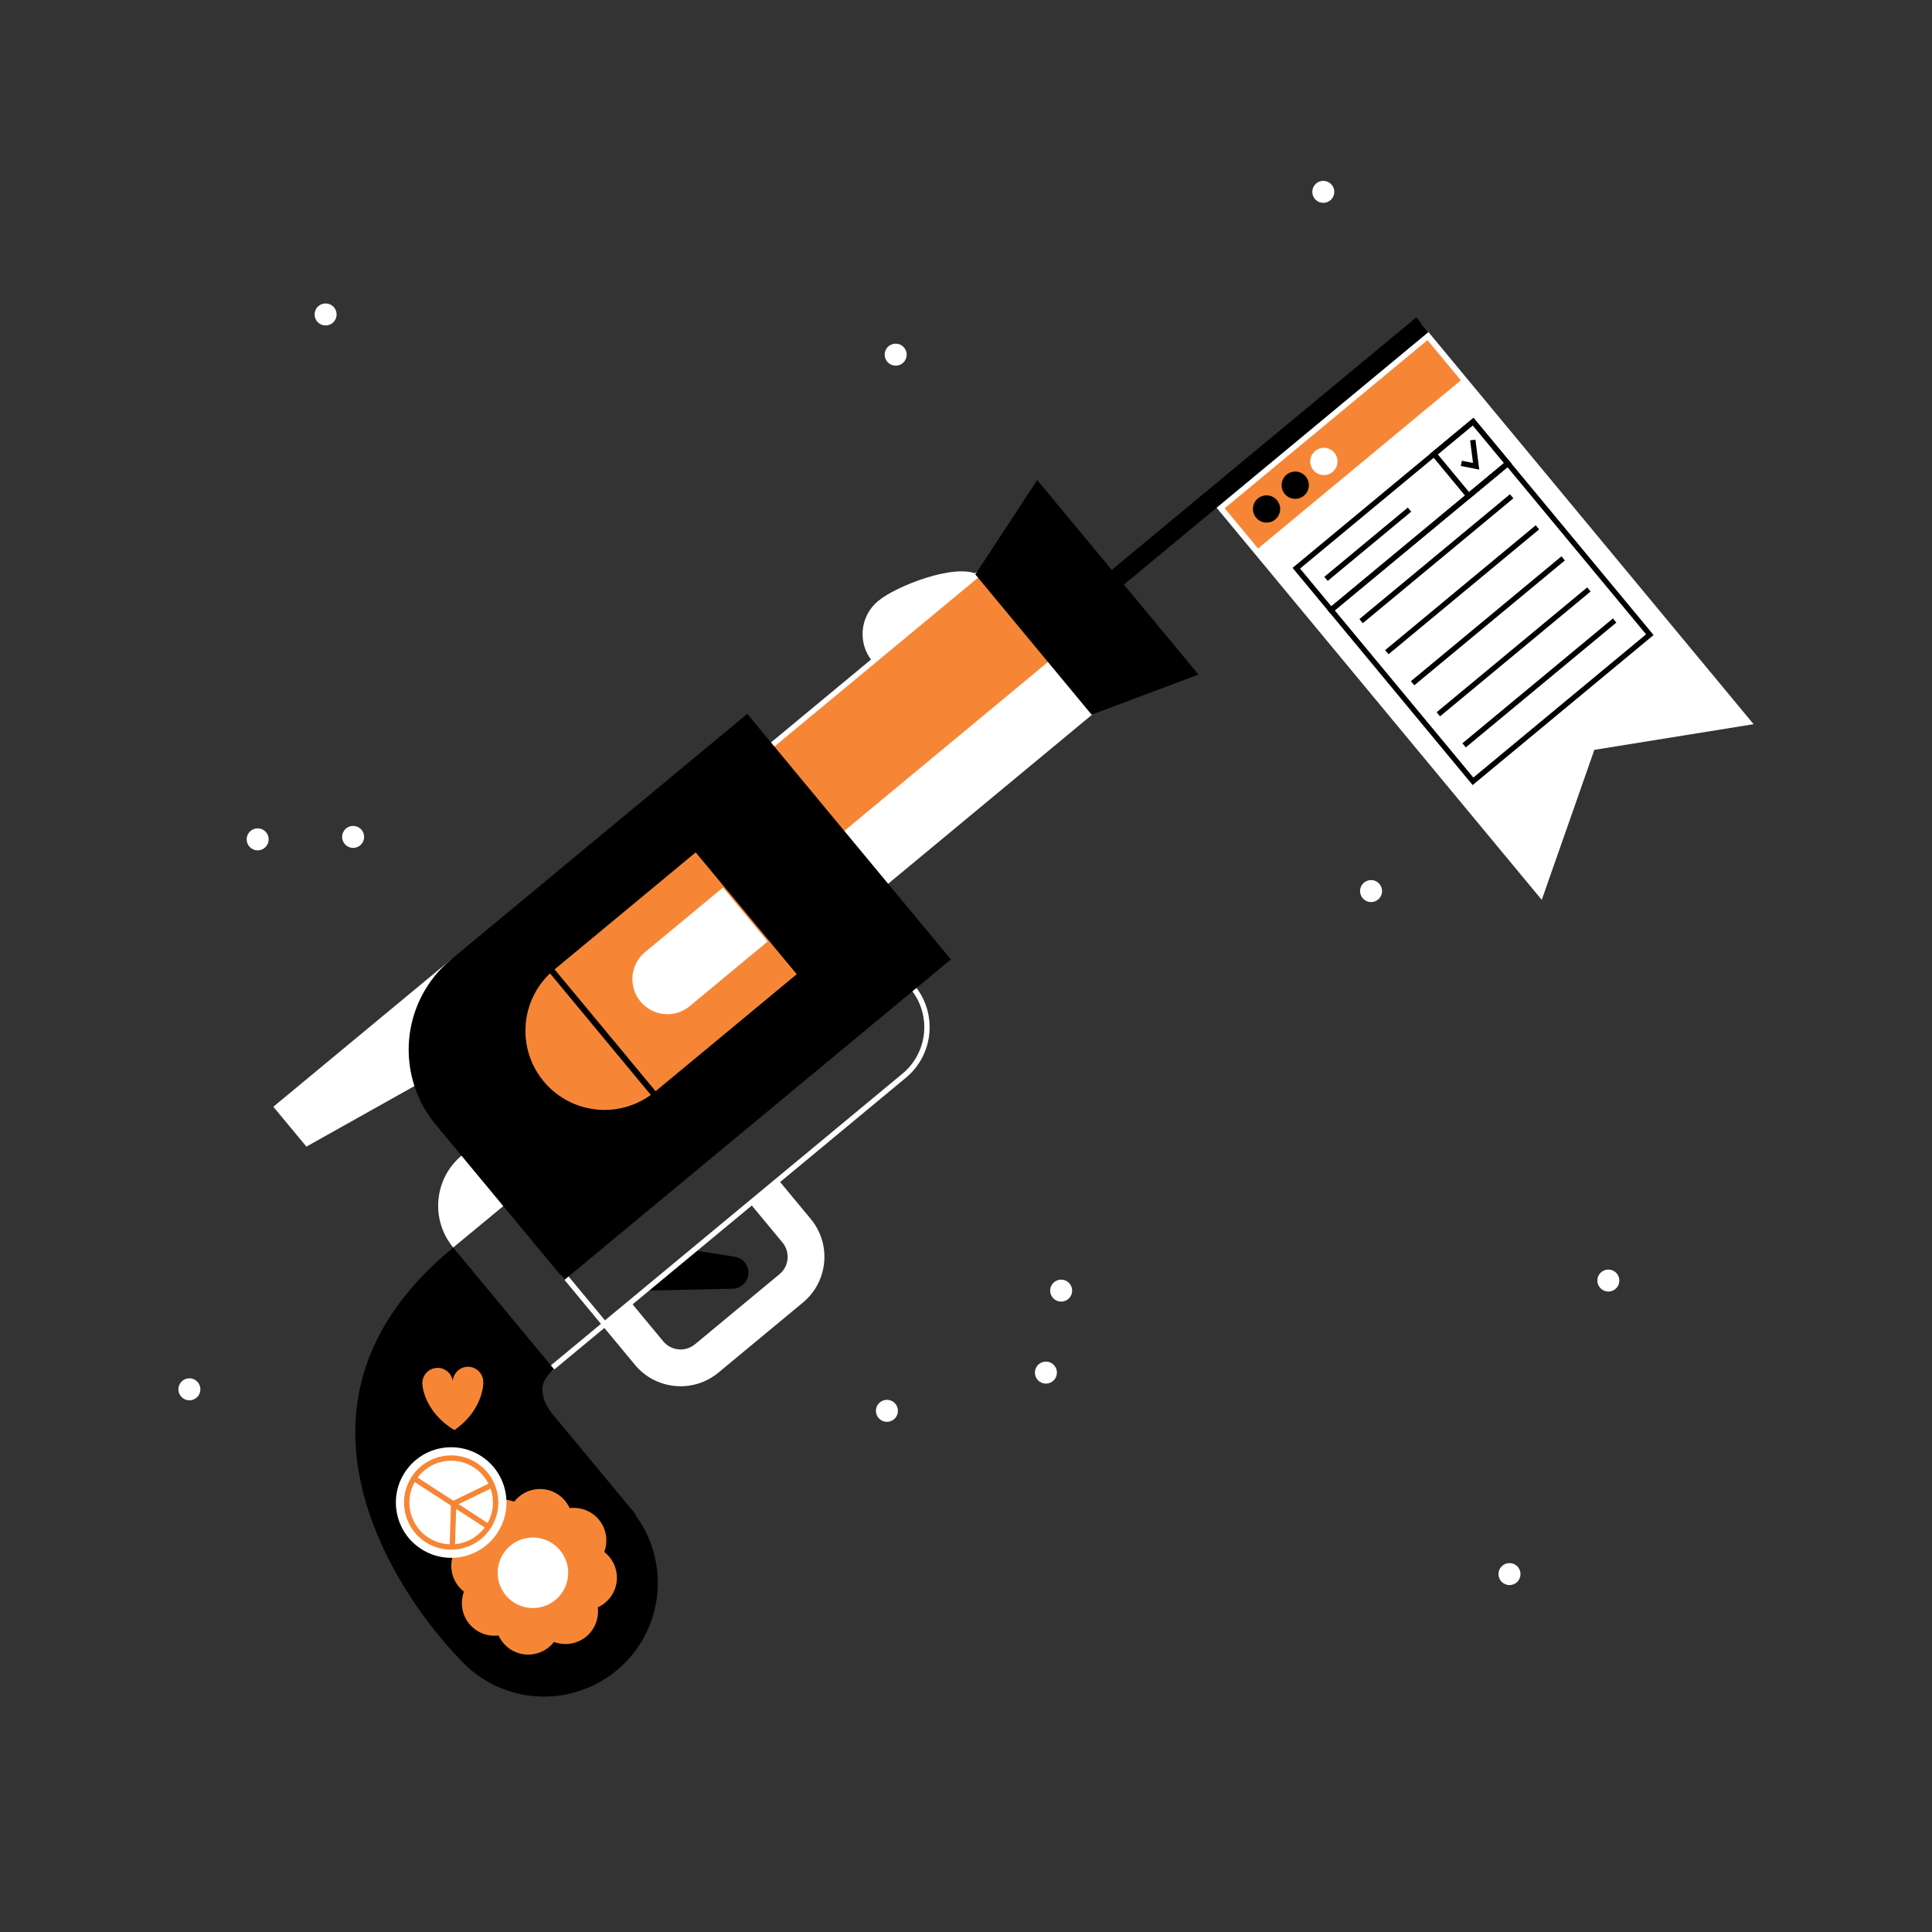 <svg xmlns="http://www.w3.org/2000/svg" width="1080" height="1080"><rect width="100%" height="100%" fill="#333333" stroke="none"/><path fill="#F68635" d="M587.69 370.462L471.7 466.637l-40.893-49.318 115.989-96.175z"/><path d="M388.535 698.989c7.292 1.169 11.72 1.881 22.284 3.579 4.896.785 8.228 5.392 7.442 10.285-.7 4.35-4.413 7.457-8.667 7.547l-.001.004c-17.948.397-18.396.409-44.423.983l.002-.009a13.038 13.038 0 01-2.354-.155c-.298-.045-.589-.117-.877-.186l26.594-22.048z"/><path fill="#F68635" d="M339.404 739.045l-32.39 26.86"/><path fill="#FFF" d="M338.49 737.925l1.905 2.297-32.393 26.86-1.904-2.298z"/><circle fill="#F68635" cx="297.905" cy="879.206" r="50.171"/><path d="M297.938 930.869h-.003c-15.445 0-29.952-6.812-39.8-18.688-18.184-21.93-15.137-54.563 6.792-72.746a51.732 51.732 0 0132.949-11.896c15.444 0 29.95 6.812 39.799 18.691 18.183 21.928 15.136 54.562-6.793 72.745a51.717 51.717 0 01-32.944 11.894zm-.062-100.346a48.739 48.739 0 00-31.045 11.209c-20.662 17.132-23.532 47.881-6.399 68.545 9.279 11.189 22.949 17.607 37.504 17.608a48.734 48.734 0 0031.042-11.207c20.661-17.134 23.533-47.882 6.4-68.544-9.279-11.192-22.948-17.611-37.502-17.611z"/><path fill="#FFF" d="M258.16 645.883c-15.544 12.888-17.694 35.937-4.807 51.48l28.221-23.34-23.414-28.14z"/><path fill="#F68635" d="M546.685 321.004l-116.003 96.189"/><path fill="#FFF" d="M545.768 319.86l1.905 2.297-116.005 96.189-1.905-2.297zM337.784 742.278l-24.324-29.336 196.838-163.213.952 1.148c12.887 15.543 10.726 38.673-4.816 51.56l-168.65 139.841zm-20.123-28.943l20.516 24.742L504.53 600.14c13.891-11.518 16.144-31.943 5.351-46.188l-192.22 159.383z"/><path fill="#FFF" d="M401.594 767.308l47.291-39.214c14.064-11.66 16.018-32.586 4.359-46.648l-17.826-21.498-15.83 13.126 17.825 21.498c4.424 5.333 3.682 13.272-1.651 17.694l-47.291 39.213c-5.336 4.423-13.275 3.683-17.696-1.65l-17.826-21.498-15.829 13.126 17.825 21.496c11.659 14.063 32.585 16.017 46.649 4.355zM546.399 321.08c-12.695-6.294-45.353 6.455-55.548 14.908-10.193 8.452-11.604 23.57-3.15 33.766l58.698-48.674zM861.85 503.025l29.404-83.856 89.024-14.342-185.704-223.958-118.427 98.198z"/><g fill="#FFF"><path d="M610.287 397.715L494.298 493.89 471.7 466.636l115.989-96.175z"/><path d="M494.109 495.993l-24.503-29.551 118.284-98.079 24.503 29.551-118.284 98.079zm-20.301-29.158l20.694 24.957 113.69-94.271-20.694-24.957-113.69 94.271z"/></g><path d="M610.687 397.728l56.801-21.303-87.529-105.562-32.887 50.145z"/><path d="M610.216 399.498l-64.996-78.386 34.599-52.755 90.156 108.729-59.759 22.412zm-61.291-78.593l62.232 75.053 53.845-20.194L580.1 273.37l-31.175 47.535z"/><g fill="#FFF"><path d="M253.137 537.478c-20.321 16.853-27.573 43.605-20.573 67.419l-60.925 34.166-16.741-20.189 98.239-81.396z"/><path d="M171.284 640.972l-18.488-22.295 99.389-82.348 1.904 2.298-.005.004a62.547 62.547 0 00-20.089 65.845l.335 1.141-63.046 35.355zm-14.285-21.903l14.994 18.084 58.813-32.982a65.535 65.535 0 018.222-53.066l-82.029 67.964z"/></g><path d="M232.563 604.896c-7-23.813.252-50.566 20.573-67.419l31.293-25.947 133.105-110.369 111.922 134.981-213.717 177.212-71.026-85.659a63.864 63.864 0 01-12.15-22.799z"/><path d="M315.543 715.454l-71.979-86.808c-5.73-6.91-9.913-14.76-12.433-23.329a65.532 65.532 0 0121.053-68.988l165.547-137.268 113.826 137.278-216.014 179.115zm101.796-312.192l-163.25 135.364a62.551 62.551 0 00-20.094 65.85c2.404 8.179 6.396 15.67 11.866 22.267l70.074 84.511 211.421-175.307-110.017-132.685zM798.515 185.626L626.147 328.549l-6.805-8.207L791.71 177.419z"/><path fill="#F68635" d="M337.972 621.936c-13.67-.001-26.51-6.029-35.228-16.541-15.774-19.028-13.496-47.157 4.881-63.419l58.345 70.364a45.797 45.797 0 01-27.998 9.596z"/><path d="M307.477 544.135l56.344 67.949a44.294 44.294 0 01-25.849 8.359c-13.225 0-25.646-5.832-34.079-16.001-14.928-18.005-13.141-44.439 3.584-60.307m.329-4.279c-20.077 16.646-22.854 46.413-6.21 66.49 9.339 11.261 22.807 17.08 36.376 17.08 10.619 0 21.3-3.563 30.114-10.872l-60.28-72.698z"/><path fill="#F68635" d="M447.472 544.785l-81.186 67.318L307.91 541.7l81.186-67.318z"/><path d="M388.906 476.485l56.471 68.104-78.887 65.412-56.473-68.104 78.889-65.412m.393-4.201l-83.482 69.221 60.281 72.698 83.48-69.221-60.279-72.698z"/><g><path fill="#FFF" d="M373.108 565.426a18.058 18.058 0 01-13.942-6.546c-6.138-7.402-5.42-18.309 1.636-24.829l.397-.368 42.738-35.438 23.103 27.864-42.874 35.552-.295.21a17.941 17.941 0 01-10.763 3.555z"/><path fill="#FFF" d="M403.741 500.347l21.198 25.566-41.589 34.486-.368.273a16.452 16.452 0 01-9.874 3.261 16.571 16.571 0 01-12.794-6.006c-5.632-6.792-4.973-16.799 1.5-22.781l.302-.285 41.625-34.514m.393-4.202l-44.364 36.786.02.024c-7.591 7.016-8.447 18.826-1.771 26.877 3.875 4.672 9.461 7.086 15.091 7.086 4.072 0 8.167-1.264 11.651-3.849l.019.022 44.362-36.786-25.008-30.16z"/></g><g><path d="M288.125 882.271c.412-1.312.699-2.677.832-4.097.102-1.097.091-2.176.014-3.235a19.646 19.646 0 003.482-2.308 20.154 20.154 0 002.302-2.278c1.306.409 2.675.696 4.093.828a19.81 19.81 0 003.239.016 19.86 19.86 0 002.307 3.482c.704.848 1.474 1.6 2.281 2.299a19.711 19.711 0 00-.832 4.095c-.104 1.095-.089 2.173-.016 3.238a19.548 19.548 0 00-3.481 2.308c-.851.703-1.601 1.475-2.3 2.278a19.982 19.982 0 00-4.096-.831c-1.097-.103-2.174-.087-3.239-.013a19.521 19.521 0 00-2.309-3.484 19.396 19.396 0 00-2.277-2.298z"/><path d="M300.531 890.611l-.931-.291a18.58 18.58 0 00-3.789-.77 19.062 19.062 0 00-2.997-.01l-.976.068-.451-.868a18.143 18.143 0 00-2.133-3.219 17.87 17.87 0 00-2.107-2.124l-.739-.642.294-.934c.393-1.249.651-2.524.77-3.788.086-.93.09-1.908.011-2.988l-.071-.979.87-.453a18.351 18.351 0 003.22-2.133 18.717 18.717 0 002.13-2.11l.64-.734.931.291a18.47 18.47 0 003.784.767c.946.089 1.993.082 2.998.013l.974-.068.452.866a18.58 18.58 0 002.134 3.222c.59.71 1.28 1.405 2.108 2.122l.74.641-.294.935a18.356 18.356 0 00-.77 3.785c-.087.911-.091 1.862-.013 2.998l.067.975-.867.451a18.23 18.23 0 00-3.217 2.132c-.71.587-1.385 1.257-2.127 2.11l-.641.735zm-6.199-4.11c.613 0 1.188.025 1.757.079 1.155.108 2.32.317 3.475.624a19.627 19.627 0 011.832-1.736 21.178 21.178 0 012.894-2.015 19.81 19.81 0 01.068-2.522 20.98 20.98 0 01.624-3.47 19.708 19.708 0 01-1.735-1.829 21.349 21.349 0 01-2.015-2.897 20.35 20.35 0 01-2.522-.068 21.152 21.152 0 01-3.473-.621 20.3 20.3 0 01-1.83 1.733 21.125 21.125 0 01-2.896 2.016c.029.879.007 1.71-.068 2.518a21.09 21.09 0 01-.624 3.476 19.51 19.51 0 011.733 1.83 20.953 20.953 0 012.016 2.896c.254-.009.508-.014.764-.014z"/><g><path d="M256.941 925.191l.011-.008c22.008 25.722 60.655 29.116 86.808 7.434 25.868-21.449 29.883-59.458 9.444-85.82l.251-.202-44.962-54.223s-14.689-15.514-.772-27.054l-54.551-65.79c-121.568 100.804 3.771 225.663 3.771 225.663zm4.292-16.432c-4.432-5.347-5.55-12.332-3.614-18.498-4.641-4.022-7.352-10.137-6.737-16.725.646-6.91 4.798-12.641 10.523-15.633-.438-6.128 1.971-12.37 7.062-16.59 5.344-4.432 12.33-5.547 18.496-3.614 4.025-4.643 10.139-7.354 16.722-6.739 6.913.647 12.646 4.794 15.634 10.524 6.13-.438 12.371 1.972 16.589 7.062 4.434 5.345 5.553 12.329 3.614 18.495 4.645 4.022 7.355 10.138 6.738 16.723-.645 6.913-4.793 12.643-10.521 15.634.436 6.129-1.971 12.369-7.062 16.589-5.346 4.432-12.33 5.552-18.498 3.614-4.023 4.644-10.137 7.354-16.722 6.738-6.913-.646-12.646-4.794-15.635-10.521-6.125.437-12.369-1.971-16.589-7.059z"/><path d="M304.172 948.4c-18.56 0-36.12-8.047-48.212-22.083l-.071-.069c-.151-.15-15.272-15.319-29.777-38.889-13.411-21.795-29.049-55.461-27.378-92.081 1.654-36.241 19.648-68.842 53.484-96.898l1.148-.952 56.455 68.087-1.148.952c-3.375 2.799-5.201 6.084-5.427 9.763-.479 7.799 6.264 15.046 6.331 15.118l45.992 55.46-.302.243c9.521 12.872 13.8 28.672 12.062 44.66-1.795 16.514-9.827 31.449-22.618 42.055-11.382 9.437-25.779 14.634-40.539 14.634zm-46.993-25.226l.907 1.04c11.529 13.475 28.327 21.202 46.086 21.202 14.066 0 27.787-4.953 38.636-13.947 12.19-10.107 19.846-24.342 21.556-40.08 1.707-15.702-2.675-31.214-12.338-43.678l-.897-1.157.213-.172-43.996-53.058c-.249-.259-7.627-8.161-7.078-17.261.247-4.104 2.057-7.766 5.384-10.905l-52.673-63.525c-32.422 27.279-49.668 58.826-51.263 93.781-2.923 64.057 48.013 120.048 55.397 127.809l.066-.049zm38.13 4.744c-.659 0-1.329-.031-1.989-.093a21.116 21.116 0 01-16.354-10.471 21.107 21.107 0 01-16.881-7.644c-4.398-5.306-5.921-12.332-4.157-18.971-4.703-4.467-7.134-10.878-6.531-17.343.641-6.857 4.531-12.901 10.474-16.352-.167-6.486 2.646-12.738 7.645-16.881a21.183 21.183 0 0113.498-4.868c1.85 0 3.686.238 5.471.711 4.461-4.701 10.873-7.134 17.34-6.533a21.115 21.115 0 0116.353 10.475c6.52-.154 12.731 2.639 16.88 7.646a21.107 21.107 0 014.158 18.968c4.706 4.467 7.137 10.878 6.531 17.342-.64 6.859-4.53 12.904-10.471 16.352.165 6.487-2.649 12.739-7.645 16.88a21.199 21.199 0 01-18.971 4.157c-4.005 4.222-9.546 6.625-15.351 6.625zm-16.616-13.656l.452.867c2.879 5.514 8.28 9.149 14.451 9.726a18.261 18.261 0 0015.455-6.229l.642-.74.934.293a18.205 18.205 0 0017.099-3.339c4.503-3.732 6.942-9.466 6.525-15.335l-.069-.976.867-.452c5.515-2.88 9.15-8.282 9.726-14.45.546-5.827-1.783-11.604-6.229-15.456l-.74-.642.294-.934c1.865-5.935.617-12.325-3.34-17.096a18.205 18.205 0 00-15.334-6.526l-.977.069-.453-.868c-2.875-5.514-8.276-9.15-14.449-9.729-5.841-.544-11.604 1.789-15.456 6.231l-.641.738-.933-.292a18.348 18.348 0 00-5.504-.843 18.199 18.199 0 00-11.594 4.182c-4.505 3.734-6.944 9.467-6.525 15.335l.069.976-.866.453c-5.517 2.883-9.153 8.284-9.729 14.449-.543 5.828 1.785 11.606 6.229 15.459l.739.641-.293.934c-1.863 5.936-.615 12.328 3.339 17.099a18.195 18.195 0 0015.336 6.524l.975-.069z"/></g></g><g><g fill="#FFF"><path d="M236.203 864.594c13.621 8.842 31.83 4.963 40.672-8.661 8.841-13.621 4.962-31.832-8.66-40.67-13.624-8.842-31.832-4.963-40.672 8.659-8.842 13.623-4.964 31.832 8.66 40.672z"/><path d="M252.182 870.828h-.002a30.775 30.775 0 01-16.789-4.983c-6.923-4.492-11.683-11.411-13.401-19.482-1.719-8.072-.191-16.33 4.303-23.253 5.722-8.817 15.42-14.081 25.943-14.081a30.79 30.79 0 0116.792 4.982c6.922 4.492 11.682 11.41 13.4 19.482s.191 16.33-4.302 23.252c-5.723 8.818-15.422 14.083-25.944 14.083zm.053-58.816c-9.509 0-18.271 4.756-23.44 12.723-4.06 6.254-5.44 13.714-3.888 21.007 1.553 7.292 5.853 13.543 12.108 17.601a27.802 27.802 0 0015.164 4.503c9.509 0 18.272-4.757 23.443-12.725 4.06-6.253 5.439-13.713 3.887-21.006-1.554-7.292-5.853-13.542-12.107-17.6a27.796 27.796 0 00-15.167-4.503z"/></g><path fill="#F68635" d="M252.187 866.271c-.001 0-.001 0 0 0a26.249 26.249 0 01-14.316-4.247c-12.184-7.907-15.664-24.252-7.759-36.437 4.88-7.517 13.149-12.004 22.122-12.004a26.246 26.246 0 0114.313 4.246c12.183 7.905 15.663 24.25 7.76 36.436-4.881 7.519-13.151 12.006-22.12 12.006zm.046-49.704c-7.957 0-15.292 3.979-19.619 10.646-7.01 10.804-3.924 25.297 6.881 32.308a23.26 23.26 0 0012.69 3.768c7.956 0 15.29-3.979 19.618-10.646 7.008-10.805 3.922-25.299-6.882-32.308a23.246 23.246 0 00-12.688-3.768z"/><path fill="#F68635" d="M232.144 825.13l41.69 27.05-1.624 2.505-41.69-27.05z"/><path fill="#F68635" d="M274.13 828.886l1.303 2.686-20.895 10.137-1.303-2.685z"/><path fill="#F68635" d="M252.112 840.652l2.982.096-.745 23.211-2.983-.095z"/></g><g><path fill="#FFF" d="M282.735 891.785c6.946 8.377 19.37 9.538 27.75 2.59 8.379-6.948 9.539-19.371 2.591-27.749-6.949-8.382-19.371-9.542-27.751-2.593-8.378 6.947-9.54 19.371-2.59 27.752z"/></g><g><path fill="#F68635" d="M816.602 212.613L703.253 306.6l-18.635-22.474 113.349-93.986z"/></g><g><path fill="#FFF" d="M734.2 262.81a7.615 7.615 0 0010.724 1 7.616 7.616 0 10-10.724-1z"/></g><g><path d="M718.175 276.098a7.616 7.616 0 1011.725-9.724 7.616 7.616 0 00-11.725 9.724z"/></g><g><circle cx="708.011" cy="284.524" r="7.616"/></g><g><path d="M743.839 343.117l-21.293-25.679 101.145-83.867 21.291 25.679-101.143 83.867zm-17.092-25.286l17.484 21.085 96.549-80.059-17.482-21.085-96.551 80.059z"/><path d="M823.222 438.857l-81.287-98.037 101.143-83.867 81.29 98.036-101.146 83.868zm-77.086-97.644l77.479 93.443 96.552-80.059-77.481-93.442-96.55 80.058z"/><path d="M820.826 279.281l-21.292-25.68 24.156-20.031 21.291 25.68-24.155 20.031zm-17.091-25.287l17.483 21.085 19.562-16.222-17.482-21.085-19.563 16.222zM786.971 283.74l1.905 2.297-46.66 38.69-1.904-2.298zM844.075 276.283l1.904 2.297-84.159 69.783-1.904-2.297zM858.47 293.642l1.904 2.297-84.16 69.783-1.905-2.297zM872.861 311l1.905 2.296-84.16 69.784-1.905-2.297zM887.254 328.357l1.905 2.297L805 400.436l-1.904-2.297zM901.651 345.716l1.905 2.297-84.16 69.783-1.905-2.297z"/><path d="M826.902 262.488l-10.297-1.988.567-2.93 6.25 1.207-1.608-12.625 2.961-.377z"/></g><path fill="#F68635" d="M270.148 772.28a8.53 8.53 0 00-8.824-8.231c-4.452.154-7.986 3.692-8.224 8.057a8.534 8.534 0 00-16.994 1.357c.163 4.711 3.519 17.335 17.94 25.956v.003c.001-.001.003 0 .003-.002 0 .002.001.001.003.002l-.002-.003c13.792-9.602 16.263-22.429 16.098-27.139z"/><circle fill="#FFF" cx="144.036" cy="469.205" r="6.154"/><circle fill="#FFF" cx="739.727" cy="107.246" r="6.153"/><circle fill="#FFF" cx="500.69" cy="198.26" r="6.153"/><circle fill="#FFF" cx="197.403" cy="467.831" r="6.154"/><circle fill="#FFF" cx="105.876" cy="776.634" r="6.155"/><circle fill="#FFF" cx="766.434" cy="498.113" r="6.154"/><circle fill="#FFF" cx="584.673" cy="767.293" r="6.155"/><circle fill="#FFF" cx="593.19" cy="721.468" r="6.154"/><circle fill="#FFF" cx="495.794" cy="788.66" r="6.155"/><circle fill="#FFF" cx="843.814" cy="879.928" r="6.155"/><circle fill="#FFF" cx="899.083" cy="715.84" r="6.155"/><circle fill="#FFF" cx="182.011" cy="175.785" r="6.155"/></svg>